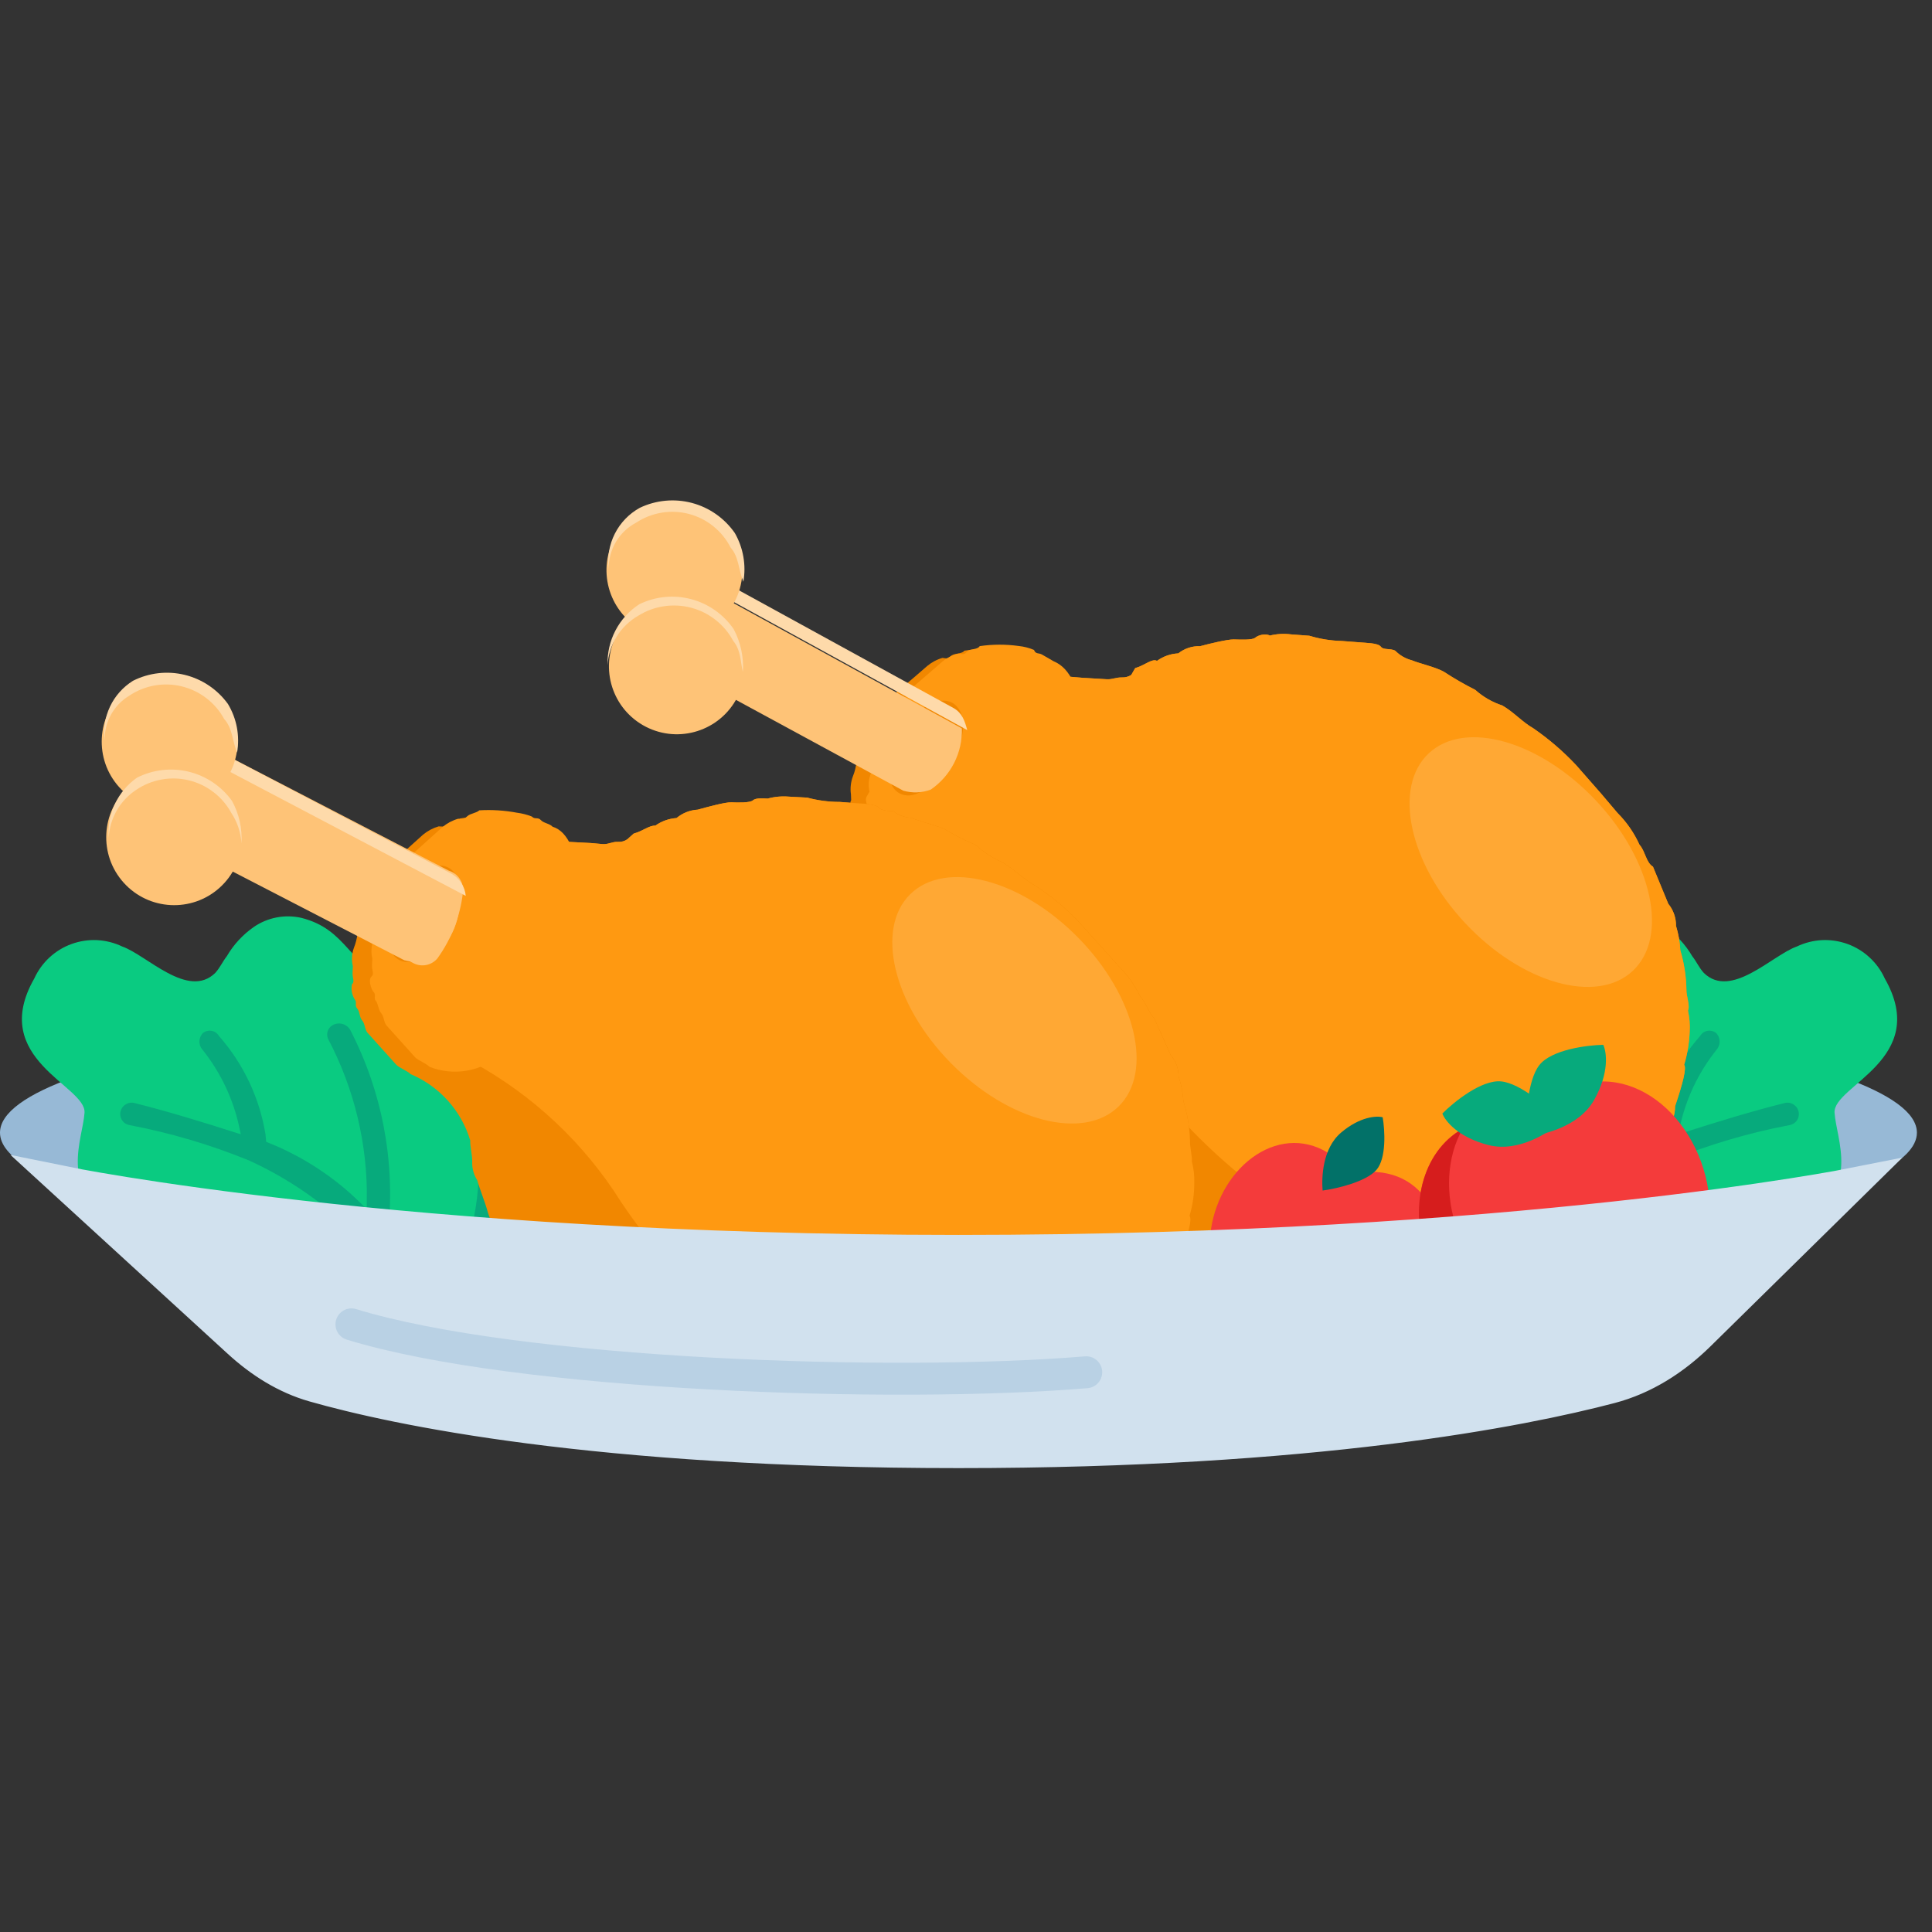<svg width="64" height="64" viewBox="0 0 64 64" fill="none" xmlns="http://www.w3.org/2000/svg">
<rect x="0" y="0" width="64" height="64" fill="#333333" stroke="none"/>
<ellipse cx="31.221" cy="39.638" rx="27.517" ry="3.704" fill="white"/>
<path fill-rule="evenodd" clip-rule="evenodd" d="M58.392 40.113C61.623 39.367 63.5 38.477 63.5 37.521C63.5 34.891 49.285 32.758 31.75 32.758C14.215 32.758 0 34.891 0 37.521C0 38.318 1.305 39.069 3.611 39.729C6.831 38.152 17.735 36.992 30.692 36.992C44.678 36.992 56.273 38.344 58.392 40.113Z" fill="#97B9D6"/>
<path d="M13.289 32.939C11.521 31.935 11.51 30.791 9.974 30.403C9.706 30.344 9.429 30.34 9.16 30.392C8.891 30.444 8.635 30.551 8.409 30.706C8.044 30.96 7.738 31.291 7.514 31.675C7.365 31.866 7.292 32.051 7.13 32.23C6.227 33.111 4.863 31.64 4.049 31.354C3.789 31.23 3.507 31.158 3.218 31.143C2.93 31.129 2.642 31.173 2.371 31.271C2.1 31.369 1.851 31.521 1.639 31.717C1.428 31.912 1.257 32.148 1.137 32.411C-0.397 35.091 2.861 35.964 2.8 36.861C2.738 37.757 1.958 39.315 3.732 40.394C5.96 41.701 8.012 39.842 9.034 40.465C10.373 41.226 9.343 42.984 11.572 44.303C12.911 45.065 14.316 44.242 15.385 44.237C19.145 49.827 25.008 46.132 25.008 46.132C23.898 45.777 22.87 45.204 21.984 44.446C21.098 43.689 20.372 42.762 19.849 41.721C18.581 39.452 20.391 35.843 18.187 33.923C16.105 32.247 14.737 33.78 13.339 32.934L13.289 32.939Z" fill="#0ACB81"/>
<path d="M12.99 40.73C13.218 38.424 12.771 36.102 11.705 34.045C11.631 33.925 11.515 33.837 11.38 33.8C11.244 33.762 11.099 33.777 10.974 33.841C10.862 33.899 10.777 33.999 10.737 34.119C10.698 34.239 10.707 34.37 10.763 34.484C11.618 36.109 12.052 37.922 12.027 39.757C11.14 38.885 10.089 38.198 8.935 37.737L8.919 37.56C8.719 36.331 8.178 35.183 7.357 34.247C7.32 34.188 7.271 34.137 7.214 34.098C7.156 34.06 7.09 34.034 7.022 34.023C6.953 34.012 6.883 34.016 6.816 34.035C6.749 34.054 6.687 34.087 6.634 34.132C6.541 34.227 6.487 34.352 6.482 34.484C6.478 34.617 6.522 34.746 6.607 34.847C7.201 35.589 7.613 36.46 7.81 37.39C6.71 37.04 5.624 36.703 4.453 36.41C4.321 36.387 4.185 36.416 4.075 36.493C3.964 36.569 3.889 36.686 3.865 36.818C3.853 36.883 3.854 36.949 3.869 37.013C3.883 37.077 3.91 37.138 3.948 37.191C3.985 37.245 4.034 37.29 4.089 37.325C4.145 37.36 4.207 37.383 4.271 37.394C5.613 37.649 6.927 38.037 8.192 38.553C10.314 39.52 12.109 41.083 13.359 43.052C13.655 43.383 13.861 43.708 14.158 44.039C14.16 44.062 14.171 44.084 14.189 44.099C14.207 44.114 14.23 44.122 14.254 44.12C14.295 44.173 14.347 44.217 14.406 44.248C14.466 44.279 14.532 44.296 14.599 44.298C14.666 44.301 14.733 44.289 14.794 44.263C14.856 44.237 14.912 44.197 14.956 44.147L15.037 44.051C15.355 43.625 15.639 43.174 15.887 42.704C16.614 41.42 16.93 39.944 16.79 38.475C16.769 38.338 16.698 38.213 16.592 38.124C16.486 38.035 16.351 37.988 16.213 37.991L16.124 37.999C15.997 38.023 15.884 38.096 15.81 38.202C15.736 38.309 15.707 38.44 15.729 38.568C15.764 40.063 15.372 41.537 14.598 42.816C14.494 42.647 14.302 42.486 14.211 42.316C13.885 41.708 13.476 41.148 12.996 40.653L12.99 40.73Z" fill="#07AA7C" stroke="#0ACB81" stroke-width="0.25"/>
<path d="M50.283 32.939C52.051 31.935 52.062 30.791 53.598 30.403C53.865 30.344 54.142 30.34 54.412 30.392C54.681 30.444 54.936 30.551 55.163 30.706C55.528 30.96 55.833 31.291 56.058 31.675C56.207 31.866 56.28 32.051 56.442 32.23C57.345 33.111 58.709 31.64 59.523 31.354C59.783 31.23 60.065 31.158 60.353 31.143C60.641 31.129 60.929 31.173 61.201 31.271C61.472 31.369 61.721 31.521 61.932 31.717C62.144 31.912 62.315 32.148 62.434 32.411C63.969 35.091 60.711 35.964 60.772 36.861C60.834 37.757 61.614 39.315 59.839 40.394C57.612 41.701 55.56 39.842 54.538 40.465C53.198 41.226 54.228 42.984 52 44.303C50.66 45.065 49.256 44.242 48.187 44.237C44.427 49.827 38.564 46.132 38.564 46.132C39.674 45.777 40.702 45.204 41.588 44.446C42.474 43.689 43.2 42.762 43.723 41.721C44.991 39.452 43.181 35.843 45.385 33.923C47.467 32.247 48.835 33.78 50.232 32.934L50.283 32.939Z" fill="#0ACB81"/>
<path d="M50.582 40.73C50.354 38.424 50.801 36.102 51.867 34.045C51.941 33.925 52.057 33.837 52.192 33.8C52.328 33.762 52.472 33.777 52.597 33.841C52.71 33.899 52.795 33.999 52.834 34.119C52.874 34.239 52.865 34.37 52.809 34.484C51.954 36.109 51.52 37.922 51.545 39.757C52.431 38.885 53.482 38.198 54.637 37.737L54.652 37.56C54.853 36.331 55.394 35.183 56.215 34.247C56.252 34.188 56.3 34.137 56.358 34.098C56.416 34.06 56.481 34.034 56.55 34.023C56.619 34.012 56.689 34.016 56.756 34.035C56.823 34.054 56.885 34.087 56.938 34.132C57.031 34.227 57.084 34.352 57.089 34.484C57.094 34.617 57.05 34.746 56.965 34.847C56.37 35.589 55.958 36.46 55.762 37.39C56.862 37.04 57.948 36.703 59.119 36.41C59.251 36.387 59.387 36.416 59.497 36.493C59.607 36.569 59.683 36.686 59.707 36.818C59.719 36.883 59.717 36.949 59.703 37.013C59.689 37.077 59.662 37.138 59.624 37.191C59.586 37.245 59.538 37.29 59.483 37.325C59.427 37.36 59.365 37.383 59.3 37.394C57.958 37.649 56.645 38.037 55.38 38.553C53.258 39.52 51.463 41.083 50.213 43.052C49.917 43.383 49.71 43.708 49.414 44.039C49.412 44.062 49.401 44.084 49.383 44.099C49.365 44.114 49.341 44.122 49.318 44.12C49.277 44.173 49.225 44.217 49.166 44.248C49.106 44.279 49.04 44.296 48.973 44.298C48.906 44.301 48.839 44.289 48.777 44.263C48.715 44.237 48.66 44.197 48.615 44.147L48.535 44.051C48.217 43.625 47.932 43.174 47.685 42.704C46.957 41.42 46.642 39.944 46.782 38.475C46.803 38.338 46.873 38.213 46.98 38.124C47.086 38.035 47.221 37.988 47.359 37.991L47.448 37.999C47.575 38.023 47.688 38.096 47.762 38.202C47.836 38.309 47.865 38.44 47.843 38.568C47.808 40.063 48.2 41.537 48.974 42.816C49.078 42.647 49.27 42.486 49.361 42.316C49.687 41.708 50.096 41.148 50.576 40.653L50.582 40.73Z" fill="#07AA7C" stroke="#0ACB81" stroke-width="0.25"/>
<path d="M52.185 40.989L52.607 40.624L53.028 40.259L53.45 39.893C53.648 39.684 53.832 39.462 53.998 39.227C54.324 38.947 54.505 38.349 54.778 38.202C54.963 37.967 55.113 37.707 55.224 37.429C55.398 37.206 55.491 36.93 55.489 36.646C55.754 35.863 55.874 35.37 55.789 35.275C55.896 34.921 55.957 34.556 55.972 34.187C55.987 33.948 55.967 33.708 55.915 33.475C55.996 33.334 55.854 32.971 55.865 32.791C55.858 32.346 55.789 31.905 55.662 31.48C55.648 31.206 55.601 30.934 55.52 30.672C55.524 30.405 55.433 30.146 55.264 29.939L54.757 28.71C54.529 28.578 54.498 28.185 54.31 27.983C54.133 27.592 53.887 27.236 53.583 26.932L53.04 26.291L52.207 25.341C51.782 24.889 51.31 24.483 50.799 24.131C50.413 23.908 50.151 23.592 49.764 23.369C49.433 23.261 49.128 23.085 48.869 22.852C48.513 22.673 48.167 22.473 47.833 22.254C47.57 22.102 47.05 21.989 46.766 21.872C46.559 21.819 46.371 21.71 46.222 21.558C46.064 21.467 45.832 21.544 45.74 21.42C45.647 21.296 45.247 21.3 45.049 21.279L44.443 21.233C44.08 21.224 43.72 21.165 43.373 21.06L42.767 21.015C42.532 20.984 42.294 20.998 42.065 21.054C41.925 20.973 41.675 21.04 41.579 21.125C41.483 21.21 41.076 21.186 40.867 21.182C40.659 21.179 40.06 21.324 39.755 21.406C39.493 21.396 39.237 21.481 39.032 21.644C38.778 21.656 38.533 21.742 38.327 21.892C38.169 21.801 37.909 22.049 37.605 22.131L37.473 22.359C37.382 22.416 37.276 22.445 37.168 22.441C36.959 22.437 36.846 22.512 36.665 22.501L36.258 22.477L35.85 22.452L35.471 22.42C35.296 22.408 35.125 22.357 34.971 22.272L34.78 22.279C34.657 22.208 34.499 22.117 34.394 22.056C34.271 21.985 34.113 21.894 34.008 21.833C33.902 21.772 33.85 21.742 33.727 21.671C33.572 21.607 33.41 21.561 33.245 21.533C32.812 21.478 32.374 21.485 31.944 21.555C31.884 21.66 31.64 21.636 31.526 21.711C31.413 21.786 31.455 21.834 31.222 21.793C31.036 21.846 30.863 21.938 30.715 22.062L30.294 22.427L29.652 22.97L29.423 23.165C29.276 23.293 29.176 23.466 29.139 23.657C29.055 23.73 28.999 23.829 28.977 23.938C28.897 24.005 28.843 24.098 28.825 24.201C28.733 24.359 28.733 24.359 28.673 24.465C28.612 24.57 28.602 24.587 28.535 24.947C28.468 25.306 28.531 25.155 28.372 25.228C28.357 25.397 28.317 25.563 28.252 25.72C28.182 25.91 28.16 26.115 28.189 26.316L28.196 26.507C28.105 26.665 28.267 26.829 28.154 26.904C28.04 26.979 28.129 27.311 28.215 27.407C28.299 27.503 28.211 27.616 28.296 27.712C28.381 27.808 28.378 28.016 28.48 28.122C28.583 28.228 28.534 28.434 28.637 28.541L28.865 28.672L29.145 28.998L29.373 29.13L29.654 29.455C29.759 29.516 30.04 29.678 30.145 29.739C30.614 29.945 31.032 30.253 31.366 30.641C31.701 31.029 31.946 31.486 32.081 31.981C31.99 32.139 32.142 32.484 32.121 32.682C32.119 32.897 32.175 33.107 32.284 33.291C32.366 33.596 32.533 33.997 32.614 34.301C32.696 34.606 32.771 34.719 32.767 34.928C32.882 35.3 33.061 35.649 33.296 35.959C33.401 36.02 33.463 36.359 33.555 36.483C33.648 36.607 33.91 37.086 34.19 37.411L34.555 37.833L34.92 38.254L35.658 39.125C35.786 39.272 35.959 39.372 36.15 39.409C36.324 39.498 36.494 39.596 36.659 39.703C36.922 39.855 37.308 40.241 37.609 40.368C37.91 40.495 37.995 40.592 38.1 40.652C38.265 40.759 38.435 40.857 38.609 40.946C38.996 41.169 39.478 41.307 39.864 41.53L40.733 41.891C41.147 42.052 41.574 42.181 42.008 42.276C42.472 42.346 42.93 42.446 43.38 42.577L45.152 42.71C45.625 42.717 46.098 42.685 46.566 42.614C46.84 42.608 47.113 42.56 47.373 42.471C47.634 42.383 47.906 42.335 48.181 42.329C48.582 42.162 49.209 42.009 49.619 41.825C50.03 41.641 50.239 41.481 50.544 41.399C50.693 41.269 50.874 41.179 51.068 41.14L51.129 41.035C51.89 41.217 52.079 41.092 52.185 40.989Z" fill="#F18700"/>
<path d="M44.631 40.653C41.824 39.093 39.444 36.867 37.7 34.17C36.472 32.245 34.82 30.627 32.87 29.439C32.547 29.692 32.162 29.856 31.755 29.913C31.348 29.97 30.933 29.918 30.553 29.763C31.018 29.969 31.432 30.276 31.764 30.662C32.096 31.048 32.337 31.503 32.471 31.994C32.468 32.203 32.55 32.508 32.529 32.706C32.52 32.921 32.577 33.134 32.692 33.316C32.756 33.61 32.94 34.021 33.022 34.325C33.103 34.63 33.178 34.743 33.157 34.942C33.277 35.312 33.456 35.66 33.686 35.973C33.785 36.141 33.871 36.316 33.945 36.497C34.173 36.629 34.307 37.127 34.58 37.425L34.962 37.857L35.318 38.296L36.048 39.139C36.171 39.21 36.328 39.465 36.557 39.433C36.748 39.47 36.921 39.57 37.049 39.717C37.33 39.879 37.715 40.265 37.999 40.382C38.282 40.499 38.385 40.605 38.508 40.676C38.631 40.747 38.894 40.899 38.999 40.96C39.386 41.183 39.886 41.331 40.254 41.544L41.14 41.915C41.545 42.084 41.967 42.21 42.398 42.29C42.868 42.363 43.332 42.467 43.787 42.601L45.559 42.734C46.033 42.741 46.505 42.709 46.973 42.638C47.247 42.619 47.517 42.571 47.781 42.495C48.041 42.407 48.314 42.359 48.589 42.353C48.989 42.186 49.599 42.023 50.017 41.867C50.435 41.71 50.647 41.505 50.951 41.423C51.092 41.288 51.267 41.195 51.458 41.154C49.894 42.404 47.42 42.147 44.631 40.653Z" fill="#F18700"/>
<path d="M35.857 23.86C35.736 22.854 35.487 22.149 34.903 21.905C34.78 21.834 34.622 21.743 34.516 21.682C34.411 21.621 34.308 21.678 34.253 21.53C34.09 21.461 33.919 21.417 33.743 21.399C33.315 21.34 32.881 21.341 32.453 21.404C32.382 21.526 32.148 21.485 32.053 21.57C31.957 21.655 31.982 21.693 31.748 21.652C31.556 21.697 31.377 21.786 31.224 21.911L30.802 22.276L30.151 22.837L30.019 23.065C29.865 23.187 29.764 23.363 29.735 23.556C29.652 23.63 29.595 23.729 29.573 23.837C29.482 23.995 29.512 23.943 29.421 24.101C29.33 24.259 29.33 24.259 29.259 24.382C29.188 24.505 29.198 24.487 29.121 24.864C29.044 25.241 29.03 25.022 28.969 25.127C28.954 25.296 28.913 25.462 28.849 25.619C28.773 25.812 28.757 26.023 28.803 26.225L28.712 26.383C28.621 26.541 28.794 26.688 28.68 26.763C28.567 26.838 28.656 27.17 28.758 27.276C28.861 27.382 28.667 27.434 28.822 27.571C28.978 27.707 28.894 27.893 28.996 27.999C29.099 28.105 29.078 28.303 29.163 28.399L29.341 28.619L29.621 28.945L29.849 29.076L30.129 29.402C30.235 29.463 30.515 29.625 30.621 29.686C30.999 29.854 31.416 29.913 31.826 29.856C32.236 29.798 32.621 29.627 32.938 29.362C33.802 28.719 34.513 27.892 35.018 26.94C35.522 25.988 35.809 24.936 35.857 23.86ZM29.455 25.501C29.482 25.084 29.604 24.678 29.814 24.316C30.023 23.953 30.313 23.644 30.661 23.412C31.387 22.965 31.866 23.312 31.916 23.996C31.894 24.415 31.773 24.823 31.564 25.186C31.354 25.549 31.061 25.857 30.71 26.085C30.069 26.628 29.399 26.288 29.455 25.501Z" fill="#FF9911"/>
<path d="M52.185 40.989L52.607 40.624L53.029 40.258L53.45 39.893C53.648 39.684 53.832 39.462 53.999 39.227C54.324 38.947 54.505 38.349 54.778 38.202C54.963 37.967 55.113 37.707 55.224 37.429C55.398 37.206 55.491 36.929 55.489 36.646C55.754 35.863 55.874 35.37 55.789 35.274C55.896 34.921 55.957 34.555 55.972 34.186C55.987 33.948 55.967 33.708 55.915 33.475C55.996 33.334 55.855 32.971 55.865 32.79C55.858 32.346 55.789 31.905 55.663 31.479C55.649 31.205 55.601 30.934 55.52 30.672C55.524 30.405 55.433 30.145 55.264 29.939L54.757 28.709C54.529 28.578 54.498 28.185 54.31 27.983C54.133 27.592 53.887 27.235 53.583 26.931L53.04 26.29L52.207 25.341C51.782 24.889 51.31 24.483 50.8 24.13C50.413 23.907 50.151 23.592 49.764 23.369C49.433 23.261 49.128 23.085 48.869 22.852C48.513 22.673 48.167 22.473 47.833 22.254C47.57 22.102 47.05 21.989 46.766 21.872C46.56 21.819 46.371 21.71 46.222 21.558C46.064 21.467 45.832 21.544 45.74 21.42C45.647 21.296 45.247 21.299 45.049 21.279L44.443 21.233C44.08 21.224 43.72 21.165 43.373 21.06L42.767 21.014C42.533 20.984 42.295 20.997 42.065 21.054C41.925 20.973 41.675 21.04 41.58 21.125C41.484 21.21 41.076 21.185 40.868 21.182C40.659 21.178 40.06 21.324 39.755 21.406C39.494 21.396 39.237 21.481 39.033 21.644C38.778 21.656 38.533 21.742 38.327 21.892C38.169 21.801 37.909 22.049 37.605 22.131L37.473 22.359C37.382 22.416 37.276 22.445 37.168 22.44C36.96 22.437 36.846 22.512 36.665 22.501L36.258 22.477L35.851 22.452L35.471 22.42C35.296 22.407 35.125 22.357 34.971 22.272L34.78 22.279C34.657 22.208 34.499 22.117 34.394 22.056C34.921 22.36 35.302 23.119 35.338 24.029C35.325 25.153 35.035 26.257 34.495 27.243C33.954 28.229 33.179 29.067 32.238 29.683C34.233 30.822 35.901 32.455 37.085 34.424C38.815 37.123 41.191 39.348 43.998 40.897C46.86 42.549 49.364 42.591 50.941 41.604C51.89 41.216 52.079 41.092 52.185 40.989Z" fill="#FF9911"/>
<path d="M23.434 18.982L31.594 23.459C31.875 23.621 31.959 23.881 32.041 24.185L23.881 19.708C23.785 19.437 23.633 19.19 23.434 18.982Z" fill="#FEDAAA"/>
<path d="M29.922 26.192L21.865 21.821C21.996 21.894 22.147 21.92 22.294 21.894C22.442 21.868 22.575 21.792 22.673 21.679C22.999 21.453 23.264 21.152 23.447 20.8C23.629 20.449 23.723 20.058 23.721 19.662L31.863 24.129C31.875 24.526 31.787 24.92 31.607 25.274C31.427 25.628 31.16 25.931 30.833 26.156C30.541 26.266 30.222 26.279 29.922 26.192Z" fill="#FEC377"/>
<path d="M24.29 20.015C24.911 18.938 24.542 17.562 23.466 16.941C22.39 16.319 21.013 16.688 20.392 17.764C19.771 18.84 20.139 20.217 21.216 20.838C22.292 21.459 23.668 21.091 24.29 20.015Z" fill="#FEC377"/>
<path d="M21.073 17.314C21.328 17.146 21.616 17.033 21.917 16.983C22.218 16.933 22.527 16.948 22.822 17.025C23.118 17.103 23.393 17.242 23.631 17.434C23.869 17.626 24.064 17.866 24.203 18.138C24.483 18.463 24.451 18.843 24.625 19.271C24.722 18.716 24.621 18.144 24.341 17.656C24 17.166 23.497 16.813 22.92 16.66C22.344 16.508 21.732 16.565 21.194 16.822C20.839 17.018 20.551 17.316 20.368 17.677C20.184 18.039 20.113 18.447 20.164 18.849C20.159 18.534 20.241 18.224 20.401 17.953C20.562 17.682 20.794 17.461 21.073 17.314Z" fill="#FEDAAA"/>
<path d="M24.371 23.198C24.993 22.122 24.624 20.745 23.547 20.124C22.471 19.503 21.095 19.871 20.474 20.948C19.852 22.024 20.221 23.4 21.297 24.022C22.374 24.643 23.75 24.274 24.371 23.198Z" fill="#FEC377"/>
<path d="M21.142 20.397C21.401 20.235 21.69 20.128 21.992 20.083C22.294 20.037 22.602 20.054 22.897 20.132C23.192 20.21 23.468 20.348 23.707 20.537C23.947 20.726 24.145 20.962 24.289 21.231C24.552 21.547 24.528 21.954 24.609 22.258C24.641 21.767 24.535 21.276 24.304 20.841C23.968 20.351 23.467 19.998 22.892 19.847C22.318 19.695 21.708 19.756 21.174 20.018C20.841 20.235 20.569 20.535 20.386 20.889C20.202 21.242 20.113 21.637 20.127 22.035C20.147 21.699 20.25 21.373 20.428 21.088C20.605 20.802 20.851 20.565 21.142 20.397Z" fill="#FEDAAA"/>
<path d="M52.873 26.526C51.005 24.537 48.523 23.834 47.328 24.956C46.132 26.078 46.677 28.6 48.545 30.589C50.412 32.578 52.895 33.281 54.09 32.159C55.285 31.037 54.74 28.515 52.873 26.526Z" fill="#FFA834"/>
<path d="M35.915 46.066L37.165 44.94C37.376 44.75 37.597 44.36 37.703 44.265C37.808 44.17 38.236 43.403 38.447 43.213C38.635 42.978 38.784 42.714 38.89 42.432C39.05 42.205 39.129 41.932 39.117 41.655C39.36 40.864 39.5 40.383 39.405 40.278C39.511 39.922 39.564 39.552 39.563 39.181C39.57 38.947 39.544 38.714 39.484 38.487C39.495 38.287 39.41 37.981 39.421 37.781C39.407 37.338 39.334 36.9 39.202 36.477C39.186 36.201 39.132 35.928 39.044 35.665C39.047 35.402 38.953 35.147 38.78 34.948L38.24 33.743C38.05 33.532 37.966 33.226 37.776 33.015C37.591 32.633 37.342 32.285 37.04 31.986L35.684 30.479C35.253 30.036 34.773 29.645 34.252 29.313C33.862 29.092 33.577 28.776 33.186 28.554C32.87 28.417 32.578 28.227 32.326 27.992C31.959 27.837 31.604 27.656 31.264 27.449C30.968 27.333 30.472 27.206 30.177 27.09C29.967 27.08 29.765 27.004 29.6 26.873C29.399 26.863 29.199 26.852 29.104 26.747C29.009 26.641 28.608 26.62 28.408 26.61L27.822 26.565C27.456 26.565 27.091 26.517 26.738 26.422L26.137 26.39C25.899 26.37 25.66 26.391 25.43 26.454C25.23 26.443 25.029 26.433 24.939 26.514C24.849 26.596 24.433 26.588 24.232 26.578C24.032 26.567 23.42 26.736 23.114 26.821C22.856 26.835 22.609 26.933 22.411 27.099C22.158 27.116 21.915 27.203 21.709 27.35C21.508 27.339 21.297 27.529 20.991 27.614L20.78 27.803C20.691 27.865 20.583 27.895 20.475 27.888C20.274 27.878 20.169 27.972 19.968 27.962L19.582 27.927L19.182 27.906L18.781 27.885C18.614 27.884 18.45 27.846 18.299 27.774L18.098 27.763C18.003 27.658 17.803 27.648 17.708 27.542C17.613 27.437 17.413 27.426 17.318 27.321C17.223 27.215 17.117 27.31 17.022 27.205C16.863 27.142 16.696 27.099 16.526 27.078C16.101 27.026 15.67 27.037 15.247 27.112C15.142 27.207 14.941 27.196 14.836 27.291C14.73 27.386 14.73 27.386 14.53 27.375C14.341 27.431 14.165 27.524 14.013 27.65L12.763 28.776C12.6 28.894 12.484 29.066 12.436 29.261C12.32 29.556 12.32 29.556 12.204 29.851C12.209 30.039 12.209 30.039 12.103 30.134C11.998 30.229 11.998 30.229 11.963 30.614C11.928 31 11.953 30.815 11.847 30.91C11.826 31.08 11.784 31.246 11.721 31.405C11.652 31.599 11.641 31.807 11.689 32.007L11.679 32.207C11.668 32.407 11.763 32.513 11.658 32.608C11.626 32.778 11.658 32.953 11.747 33.101C11.841 33.206 11.736 33.301 11.831 33.407C11.926 33.512 11.902 33.697 11.997 33.803C12.092 33.908 12.081 34.109 12.176 34.214L13.126 35.269C13.221 35.374 13.503 35.475 13.598 35.58C14.069 35.778 14.492 36.078 14.834 36.458C15.177 36.839 15.431 37.29 15.578 37.78C15.568 37.98 15.652 38.286 15.642 38.487C15.635 38.703 15.694 38.916 15.81 39.098C15.895 39.404 16.061 39.801 16.145 40.106C16.23 40.412 16.325 40.518 16.314 40.718C16.435 41.092 16.62 41.442 16.863 41.752C16.944 41.842 17.029 42.148 17.123 42.254C17.218 42.359 17.493 42.876 17.778 43.192L19.283 44.864C19.401 45.027 19.573 45.143 19.769 45.191C19.864 45.297 20.145 45.398 20.24 45.503C20.335 45.608 20.916 46.041 21.211 46.157C21.506 46.273 21.601 46.378 21.696 46.484C21.791 46.589 22.087 46.705 22.168 46.795C22.558 47.017 23.054 47.143 23.444 47.365L24.331 47.713C24.74 47.866 25.161 47.989 25.589 48.08C26.06 48.129 26.526 48.221 26.981 48.354L28.771 48.433C29.24 48.445 29.709 48.407 30.17 48.32C30.446 48.304 30.719 48.251 30.982 48.162C31.23 48.057 31.496 48.003 31.765 48.002C32.177 47.822 32.788 47.654 33.2 47.474C33.611 47.295 33.822 47.105 34.113 47.034C34.256 46.896 34.435 46.801 34.63 46.76L34.735 46.665C35.171 46.565 35.576 46.359 35.915 46.066Z" fill="#F18700"/>
<path d="M19.24 29.273C19.092 28.26 18.828 27.543 18.305 27.386C18.21 27.281 18.01 27.27 17.915 27.165C17.82 27.059 17.714 27.154 17.619 27.049C17.46 26.986 17.294 26.944 17.124 26.922C16.714 26.845 16.296 26.818 15.879 26.843C15.774 26.938 15.587 26.942 15.481 27.037C15.376 27.132 15.376 27.132 15.175 27.122C14.986 27.177 14.81 27.271 14.659 27.396L13.408 28.522C13.245 28.64 13.129 28.812 13.081 29.007C13.008 29.088 12.966 29.193 12.965 29.303C12.941 29.488 12.86 29.398 12.836 29.583C12.812 29.768 12.825 29.784 12.72 29.878C12.614 29.973 12.614 29.973 12.608 30.361C12.602 30.748 12.598 30.561 12.492 30.656C12.471 30.826 12.429 30.992 12.366 31.152C12.297 31.345 12.286 31.554 12.334 31.753L12.324 31.953C12.313 32.154 12.408 32.259 12.303 32.354C12.197 32.449 12.282 32.755 12.377 32.861C12.472 32.966 12.366 33.061 12.448 33.151C12.529 33.242 12.532 33.457 12.627 33.563C12.722 33.668 12.712 33.868 12.807 33.974L13.756 35.029C13.838 35.119 14.133 35.235 14.228 35.34C14.621 35.495 15.049 35.538 15.465 35.467C15.882 35.395 16.27 35.21 16.589 34.933C17.424 34.246 18.094 33.381 18.553 32.402C19.011 31.423 19.246 30.354 19.24 29.273ZM12.875 31.021C12.878 30.602 12.979 30.191 13.17 29.819C13.362 29.448 13.639 29.127 13.978 28.882C14.69 28.431 15.176 28.758 15.239 29.465C15.234 29.882 15.131 30.292 14.937 30.661C14.743 31.03 14.464 31.348 14.123 31.588C13.505 32.145 12.833 31.822 12.875 31.021Z" fill="#FF9911"/>
<path d="M35.914 46.066L37.165 44.94C37.376 44.75 37.597 44.36 37.703 44.265C37.808 44.17 38.236 43.403 38.447 43.213C38.635 42.978 38.784 42.714 38.89 42.432C39.049 42.205 39.129 41.932 39.117 41.655C39.359 40.864 39.499 40.383 39.404 40.278C39.511 39.922 39.564 39.552 39.562 39.181C39.57 38.947 39.543 38.714 39.484 38.487C39.495 38.287 39.41 37.981 39.42 37.781C39.407 37.338 39.333 36.9 39.202 36.477C39.185 36.201 39.132 35.928 39.043 35.665C39.046 35.402 38.952 35.147 38.779 34.948L38.24 33.743C38.05 33.532 37.965 33.226 37.776 33.015C37.59 32.633 37.342 32.285 37.04 31.986L35.683 30.479C35.253 30.036 34.773 29.645 34.252 29.313C33.861 29.092 33.577 28.776 33.186 28.554C32.869 28.417 32.578 28.227 32.326 27.992C31.959 27.837 31.604 27.656 31.263 27.449C30.968 27.333 30.472 27.206 30.177 27.09C29.966 27.08 29.765 27.004 29.599 26.873C29.399 26.863 29.199 26.852 29.104 26.747C29.009 26.641 28.608 26.62 28.408 26.61L27.821 26.565C27.456 26.565 27.091 26.517 26.738 26.422L26.137 26.39C25.899 26.37 25.66 26.391 25.43 26.454C25.23 26.443 25.029 26.433 24.939 26.514C24.848 26.596 24.433 26.588 24.232 26.578C24.032 26.567 23.42 26.736 23.114 26.821C22.855 26.835 22.609 26.933 22.41 27.099C22.158 27.116 21.914 27.203 21.708 27.35C21.508 27.339 21.297 27.529 20.991 27.614L20.78 27.803C20.691 27.865 20.583 27.895 20.474 27.888C20.274 27.878 20.168 27.972 19.968 27.962L19.582 27.927L19.181 27.906L18.781 27.885C18.614 27.884 18.449 27.846 18.298 27.774L18.098 27.764C18.003 27.658 17.803 27.648 17.708 27.542C18.012 27.75 18.258 28.033 18.422 28.363C18.585 28.693 18.662 29.06 18.642 29.428C18.651 30.56 18.381 31.675 17.855 32.677C17.329 33.679 16.565 34.535 15.628 35.17C17.645 36.267 19.346 37.863 20.567 39.807C22.352 42.472 24.767 44.655 27.598 46.161C30.517 47.707 32.999 47.736 34.545 46.726C35.044 46.608 35.511 46.383 35.914 46.066Z" fill="#FF9911"/>
<path d="M15.334 29.57C15.355 29.414 15.32 29.255 15.235 29.122C15.15 28.988 15.021 28.89 14.87 28.843L6.736 24.627C6.594 24.567 6.434 24.561 6.287 24.608C6.14 24.656 6.014 24.754 5.933 24.886C5.63 25.119 5.386 25.421 5.223 25.767C5.06 26.113 4.982 26.493 4.997 26.875C4.974 27.029 5.008 27.184 5.09 27.315C5.173 27.446 5.3 27.543 5.447 27.588L13.704 31.911C13.834 31.976 13.982 31.995 14.123 31.966C14.266 31.937 14.394 31.861 14.488 31.751C14.952 31.109 15.244 30.358 15.334 29.57Z" fill="#FEC377"/>
<path d="M6.736 24.627L14.964 28.949C15.094 29.024 15.205 29.129 15.285 29.256C15.366 29.382 15.415 29.527 15.428 29.677L7.186 25.34C7.08 25.077 6.928 24.836 6.736 24.627Z" fill="#FEDAAA"/>
<path d="M13.393 31.809L5.231 27.592C5.364 27.664 5.517 27.688 5.666 27.659C5.814 27.63 5.947 27.55 6.043 27.433C6.346 27.2 6.588 26.897 6.751 26.552C6.914 26.206 6.993 25.826 6.98 25.444L15.222 29.78C15.234 30.162 15.154 30.54 14.988 30.884C14.823 31.227 14.577 31.526 14.271 31.755C13.993 31.871 13.684 31.89 13.393 31.809Z" fill="#FEC377"/>
<path d="M7.125 26.241C8.049 25.409 8.123 23.986 7.292 23.063C6.46 22.139 5.037 22.065 4.114 22.896C3.19 23.728 3.116 25.151 3.947 26.074C4.779 26.998 6.202 27.072 7.125 26.241Z" fill="#FEC377"/>
<path d="M4.278 23.048C4.531 22.878 4.817 22.762 5.117 22.708C5.417 22.655 5.725 22.664 6.021 22.737C6.317 22.809 6.595 22.942 6.837 23.128C7.079 23.314 7.279 23.548 7.425 23.816C7.71 24.132 7.689 24.533 7.854 24.929C7.949 24.374 7.842 23.803 7.551 23.32C7.204 22.839 6.696 22.497 6.12 22.356C5.543 22.215 4.935 22.285 4.405 22.552C4.074 22.759 3.809 23.056 3.643 23.409C3.477 23.762 3.416 24.155 3.468 24.542C3.458 24.243 3.528 23.948 3.671 23.685C3.813 23.423 4.023 23.203 4.278 23.048Z" fill="#FEDAAA"/>
<path d="M7.275 29.407C8.198 28.575 8.273 27.152 7.441 26.229C6.61 25.305 5.187 25.231 4.263 26.062C3.34 26.894 3.265 28.317 4.097 29.24C4.928 30.164 6.351 30.238 7.275 29.407Z" fill="#FEC377"/>
<path d="M4.517 26.162C4.769 25.991 5.055 25.875 5.355 25.822C5.655 25.768 5.963 25.778 6.26 25.85C6.556 25.922 6.834 26.056 7.075 26.242C7.317 26.427 7.517 26.662 7.663 26.93C7.862 27.23 7.978 27.578 7.998 27.938C8.03 27.448 7.921 26.959 7.684 26.529C7.337 26.047 6.829 25.705 6.253 25.564C5.676 25.424 5.068 25.493 4.538 25.761C4.223 25.983 3.971 26.283 3.807 26.632C3.643 26.981 3.572 27.366 3.601 27.75C3.618 27.432 3.71 27.122 3.869 26.846C4.028 26.57 4.25 26.336 4.517 26.162Z" fill="#FEDAAA"/>
<path d="M37.056 36.652C38.222 35.507 37.623 33.004 35.717 31.063C33.811 29.121 31.32 28.476 30.154 29.621C28.988 30.766 29.587 33.268 31.493 35.21C33.399 37.151 35.889 37.797 37.056 36.652Z" fill="#FFA834"/>
<path d="M40.306 39.969C41.027 37.988 43.218 36.967 44.763 38.883C47.18 38.409 48.201 40.599 47.48 42.58C46.759 44.562 44.569 45.583 42.587 44.862C40.606 44.141 39.585 41.95 40.306 39.969Z" fill="#F43B3B"/>
<path d="M44.427 37.517C43.798 38.05 43.779 39.023 43.813 39.438C44.288 39.376 45.254 39.145 45.594 38.757C45.934 38.368 45.875 37.431 45.803 37.011C45.606 36.958 45.056 36.984 44.427 37.517Z" fill="#027168"/>
<path d="M56.351 38.487C55.44 35.984 52.673 34.694 50.72 37.115C47.668 36.515 46.378 39.283 47.289 41.785C48.2 44.288 50.967 45.578 53.469 44.667C55.972 43.756 57.262 40.989 56.351 38.487Z" fill="#F43B3B"/>
<path fill-rule="evenodd" clip-rule="evenodd" d="M48.456 37.389C47.922 38.311 47.849 39.579 48.288 40.785C49.199 43.288 51.966 44.578 54.469 43.667C54.917 43.504 55.327 43.281 55.691 43.011C55.148 43.744 54.391 44.332 53.469 44.667C50.966 45.578 48.199 44.288 47.288 41.785C46.651 40.035 47.091 38.156 48.456 37.389Z" fill="#D61D1D"/>
<path d="M49.308 37.932C50.318 38.189 51.333 37.496 51.735 37.157C51.323 36.713 50.379 35.888 49.73 35.823C49.081 35.758 48.16 36.505 47.78 36.887C47.869 37.128 48.299 37.675 49.308 37.932Z" fill="#07AA7C"/>
<path d="M52.807 36.438C52.294 37.344 51.092 37.598 50.569 37.655C50.533 37.05 50.591 35.798 50.992 35.284C51.394 34.77 52.571 34.622 53.109 34.611C53.222 34.843 53.319 35.531 52.807 36.438Z" fill="#07AA7C"/>
<path d="M7.903 44.458L2.117 39.161C2.117 39.161 13.229 41.437 31.75 41.437C50.271 41.437 61.383 39.214 61.383 39.214L56.288 44.225C55.46 45.038 54.472 45.672 53.35 45.966C50.422 46.735 43.551 48.104 31.75 48.104C19.687 48.104 13.061 46.673 10.399 45.916C9.456 45.648 8.626 45.12 7.903 44.458Z" fill="#D1E1EE" stroke="#D1E1EE" stroke-width="1.058"/>
<path opacity="0.4" d="M35.983 45.458C29.633 45.987 17.145 45.564 11.642 43.871" stroke="#97B9D6" stroke-width="1.058" stroke-linecap="round"/>
</svg>
